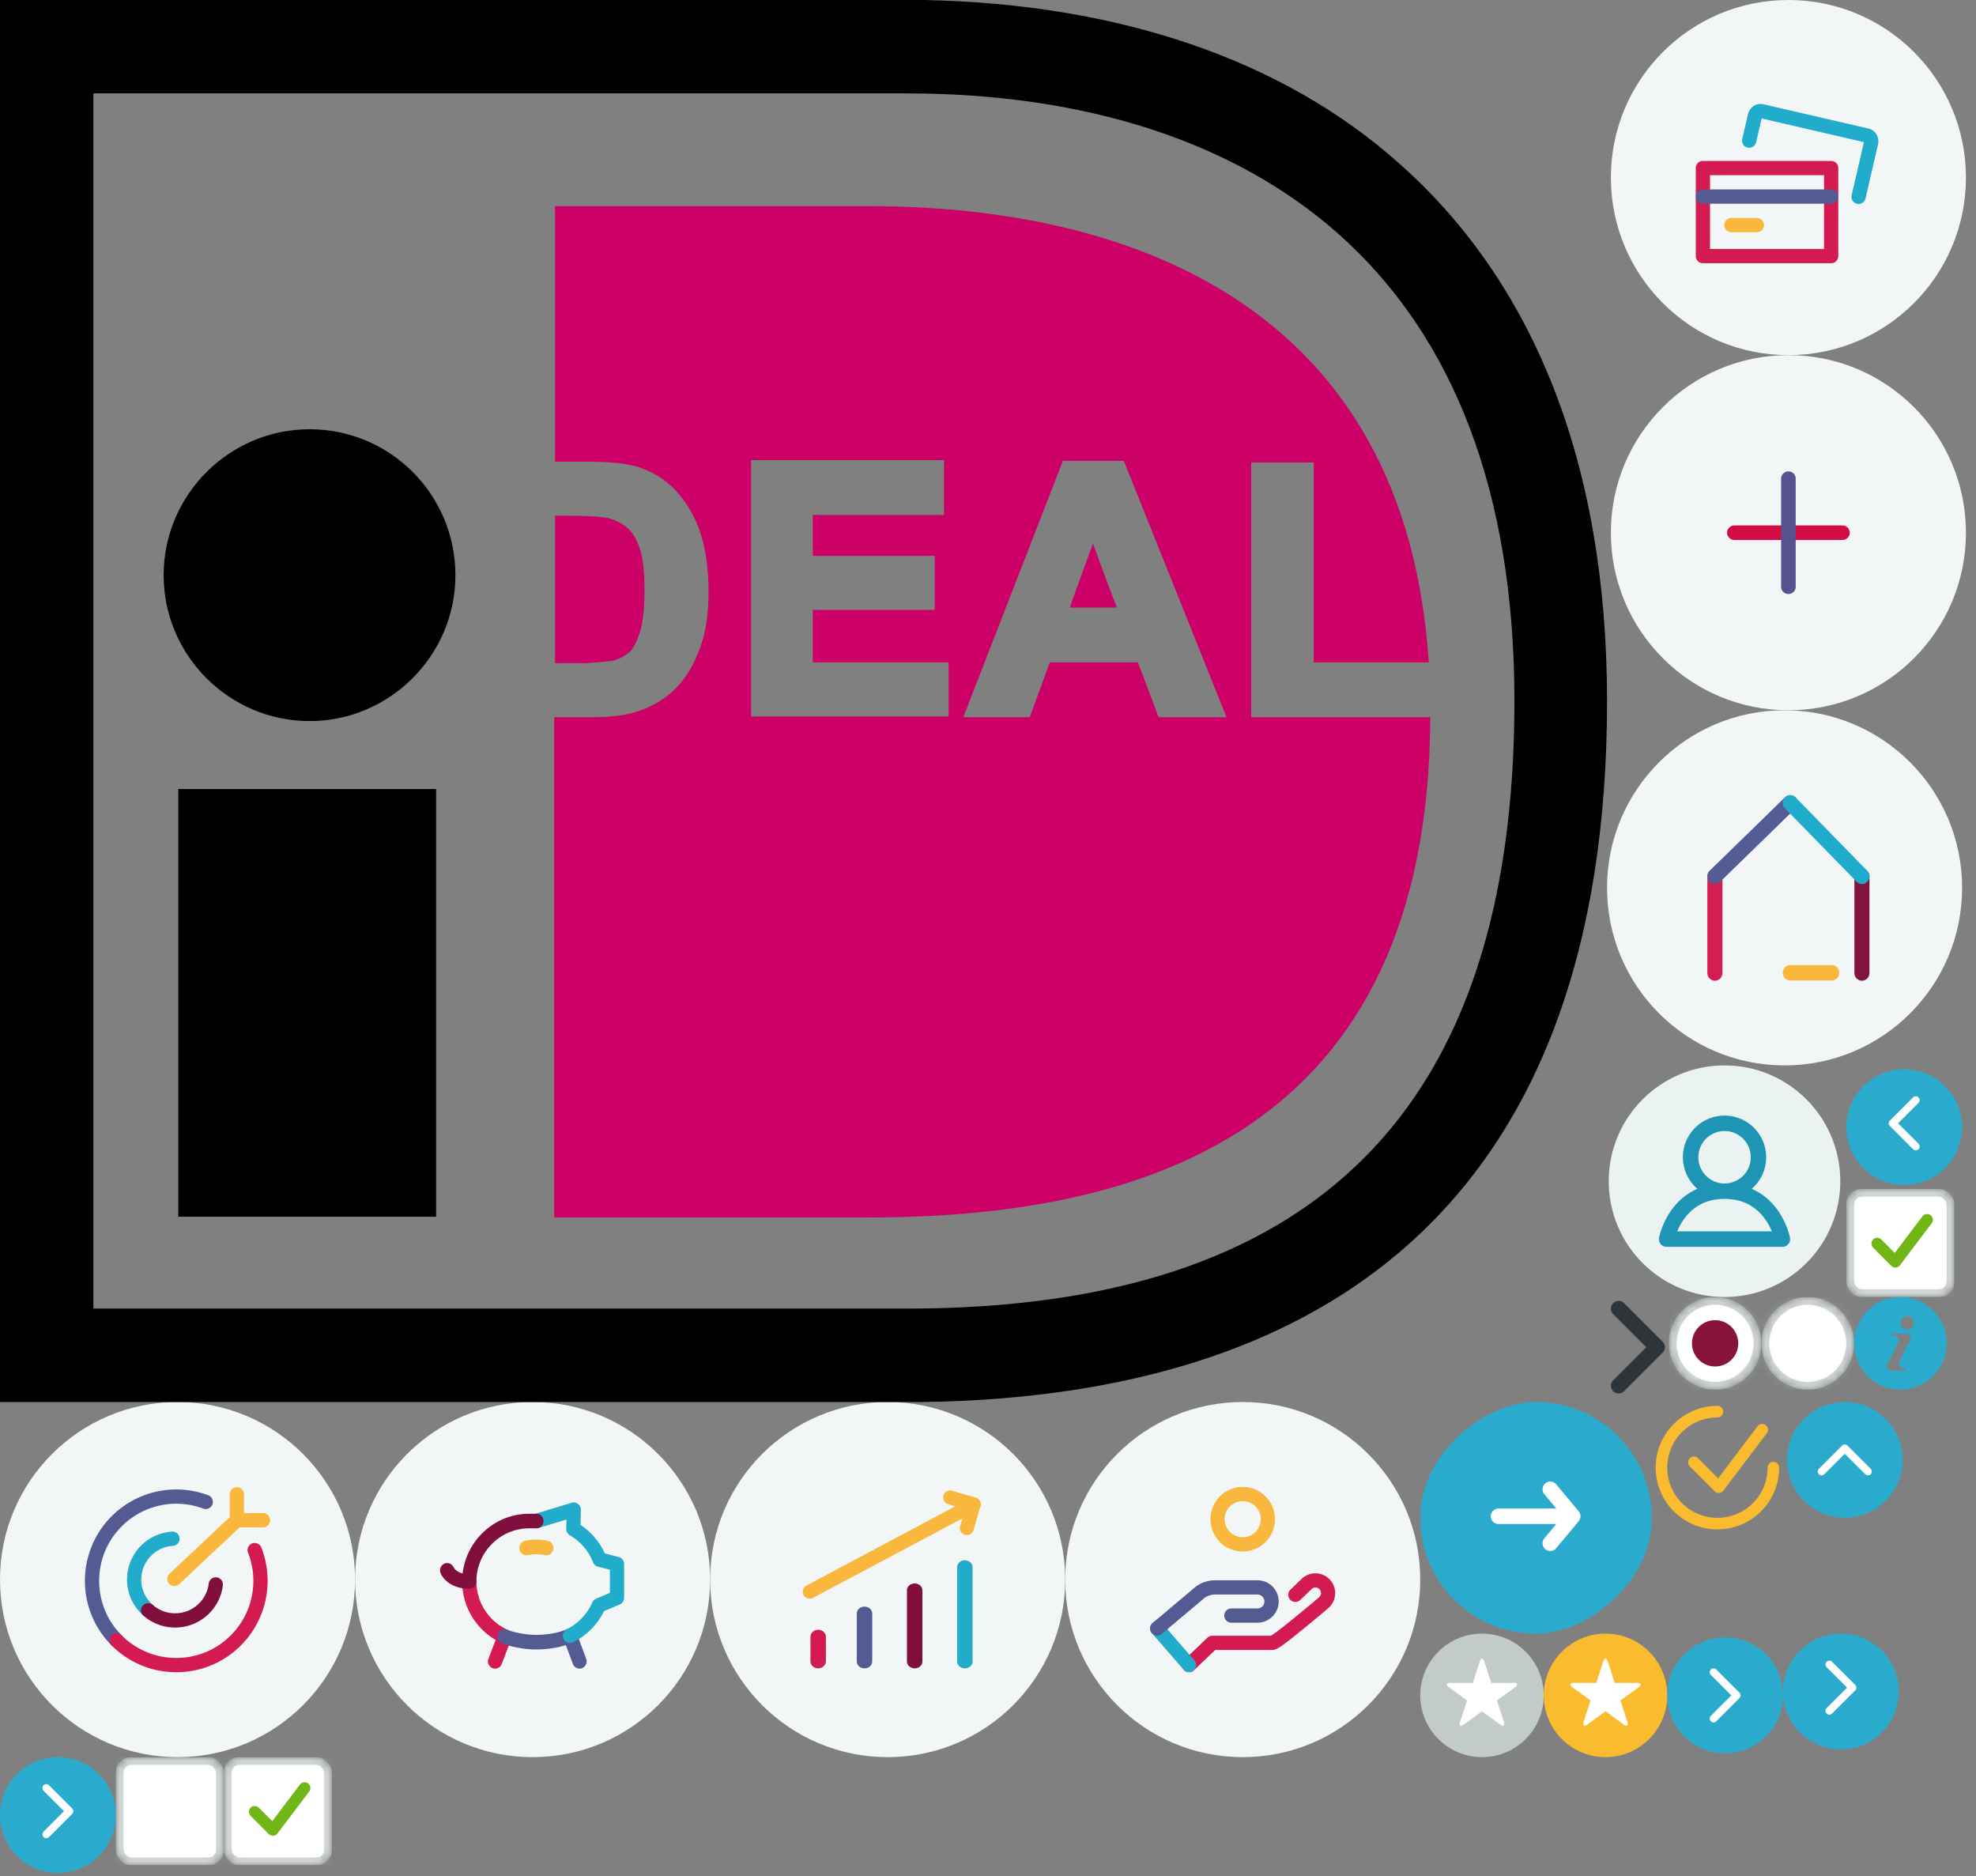 <?xml version="1.0" encoding="UTF-8"?><svg width="256" height="243" viewBox="0 0 256 243" xmlns="http://www.w3.org/2000/svg" xmlns:xlink="http://www.w3.org/1999/xlink"><rect x="0" y="0" width="256" height="243" fill="#808080" stroke="none"/><svg width="14" height="14" viewBox="0 0 14 14" id="Checkmark_checked" x="239.2" y="154"><title>Checkmark_checked</title><defs><rect id="aa" width="14" height="14" rx="2"/><mask id="ab" x="0" y="0" width="14" height="14" fill="#fff"><use xlink:href="#aa"/></mask></defs><g fill="none" fill-rule="evenodd"><use stroke-opacity=".5" stroke="#A2ACAD" mask="url(#ab)" stroke-width="2" fill="#FFF" xlink:href="#aa"/><path stroke="#6FB616" stroke-width="1.5" stroke-linecap="round" stroke-linejoin="round" d="M10.461 4L6.352 9.43 4 7.078"/></g></svg><svg width="8" height="13" viewBox="0 0 8 13" id="Icon_Arrow" x="208.2" y="168"><title>Icon_Arrow</title><path d="M1.5 11.5l5-5-5-5" stroke="#2D353A" stroke-width="2" fill="none" fill-rule="evenodd" stroke-linecap="round" stroke-linejoin="round"/></svg><svg width="16" height="15" viewBox="0 0 16 15" id="Icon_Arrow_Circle" x="231" y="181.6"><title>Icon_Collapse</title><g transform="rotate(-90 7.5 7.5)" fill="none" fill-rule="evenodd"><circle fill="#2AABCE" cx="7.5" cy="8" r="7.5"/><path stroke="#FFF" stroke-linecap="round" stroke-linejoin="round" d="M6 11l3-3-3-3"/></g></svg><svg width="15" height="16" viewBox="0 0 15 16" id="Icon_Arrow_Down" x="216" y="211.6"><title>Tertiary Btn Copy</title><g transform="rotate(90 7.5 8)" fill="none" fill-rule="evenodd"><circle fill="#2AABCE" cx="7.5" cy="8" r="7.5"/><path stroke="#FFF" stroke-linecap="round" stroke-linejoin="round" d="M10.5 9.5l-3-3-3 3"/></g></svg><svg width="15" height="15" viewBox="0 0 15 15" id="Icon_Arrow_Right" y="227.6"><title>Group</title><g fill="none" fill-rule="evenodd"><circle fill="#2AABCE" cx="7.5" cy="7.5" r="7.5"/><path stroke="#FFF" stroke-linecap="round" stroke-linejoin="round" d="M6 10l3-3-3-3"/></g></svg><svg width="15" height="15" viewBox="0 0 15 15" id="Icon_Arrow_Right_copy" x="231" y="211.6"><title>Group</title><g fill="none" fill-rule="evenodd"><circle fill="#2AABCE" cx="7.5" cy="7.5" r="7.5"/><path stroke="#FFF" stroke-linecap="round" stroke-linejoin="round" d="M6 10l3-3-3-3"/></g></svg><svg width="17" height="17" viewBox="0 0 17 17" id="Icon_Checkmark_list" x="214" y="181.6"><title>Icon_Checkmark_list</title><g transform="translate(1 1)" stroke-width="1.5" stroke="#FABB2E" fill="none" fill-rule="evenodd" stroke-linecap="round" stroke-linejoin="round"><path d="M13.296 2.6l-5.624 7.43L4.454 6.81M7.5.25a7.25 7.25 0 1 0 7.25 7.25"/></g></svg><svg width="12" height="12" viewBox="0 0 12 12" id="Icon_Info" x="240.2" y="168"><title>Icon_Info</title><path d="M6 0a6 6 0 1 0 0 12A6 6 0 0 0 6 0zm1.317 5.417c-.057.275-.892 1.798-1.135 2.313-.138.294-.41.703-.351 1.046.047.273.33.421.576.48.081.02.317.047.317.167a.089.089 0 0 1-.088.088l-1.853.001a.524.524 0 0 1-.528-.45c-.038-.296.161-.561.282-.814.26-.542.554-1.067.81-1.61.094-.196.18-.395.274-.59.094-.194.21-.414.133-.634-.083-.234-.36-.352-.584-.406-.081-.02-.316-.046-.316-.165 0-.05.038-.088.087-.089l1.854-.001c.274 0 .521.214.536.488a.69.69 0 0 1-.014.176zm-.424-1.215a.857.857 0 1 1 0-1.714.857.857 0 0 1 0 1.714z" fill-rule="nonzero" fill="#2AABCE"/></svg><svg width="31" height="30" viewBox="0 0 31 30" id="Icon_LogIn" x="208.2" y="138"><title>Icon_LogIn</title><g transform="translate(.219)" fill="none" fill-rule="evenodd"><circle fill="#EBF2F2" cx="15" cy="15" r="15"/><g transform="translate(7.5 7.5)" stroke="#1F95B5" stroke-width="2" stroke-linecap="round" stroke-linejoin="round"><path d="M11.899 4.396a4.396 4.396 0 0 1-4.394 4.397A4.396 4.396 0 0 1 3.11 4.397 4.396 4.396 0 0 1 7.505 0a4.396 4.396 0 0 1 4.394 4.396zM0 15s1.19-6.207 7.505-6.207h-.01C13.81 8.793 15 15 15 15H0z"/></g></g></svg><svg width="16" height="16" viewBox="0 0 16 16" id="Icon_Star_Empty" x="200" y="211.6"><title>Icon_Star_Empty</title><g fill="none" fill-rule="evenodd"><circle fill="#FABB2E" cx="8" cy="8" r="8"/><path d="M8 10.059L5.668 11.76c-.447.326-.67.166-.497-.361l.898-2.744-2.34-1.692c-.448-.324-.365-.586.19-.585l2.887.006.887-2.747c.17-.527.444-.529.614 0l.887 2.747 2.887-.006c.553-.001.64.26.19.585L9.93 8.656l.898 2.744c.172.525-.048.688-.497.36L8 10.06z" fill="#FFF"/></g></svg><svg width="16" height="16" viewBox="0 0 16 16" id="Icon_Start_Filled" x="184" y="211.6"><title>Icon_Start_Filled</title><g fill="none" fill-rule="evenodd"><circle fill="#C2CACA" cx="8" cy="8" r="8"/><path d="M8 10.059L5.668 11.76c-.447.326-.67.166-.497-.361l.898-2.744-2.34-1.692c-.448-.324-.365-.586.19-.585l2.887.006.887-2.747c.17-.527.444-.529.614 0l.887 2.747 2.887-.006c.553-.001.64.26.19.585L9.93 8.656l.898 2.744c.172.525-.048.688-.497.36L8 10.06z" fill="#FFF"/></g></svg><svg width="14" height="14" viewBox="0 0 14 14" id="Input_Checkmark_Unchecked" x="15" y="227.6"><title>Input_Checkmark_Unchecked</title><defs><rect id="la" width="14" height="14" rx="2"/><mask id="lb" x="0" y="0" width="14" height="14" fill="#fff"><use xlink:href="#la"/></mask></defs><use mask="url(#lb)" xlink:href="#la" stroke="#A2ACAD" stroke-width="2" fill="#FFF" fill-rule="evenodd" stroke-opacity=".5"/></svg><svg width="14" height="14" viewBox="0 0 14 14" id="Input_Checkmark_checked" x="29" y="227.6"><title>Input_Checkmark_checked</title><defs><rect id="ma" width="14" height="14" rx="2"/><mask id="mb" x="0" y="0" width="14" height="14" fill="#fff"><use xlink:href="#ma"/></mask></defs><g fill="none" fill-rule="evenodd"><use stroke-opacity=".5" stroke="#A2ACAD" mask="url(#mb)" stroke-width="2" fill="#FFF" xlink:href="#ma"/><path stroke="#6FB616" stroke-width="1.5" stroke-linecap="round" stroke-linejoin="round" d="M10.461 4L6.352 9.43 4 7.078"/></g></svg><svg width="12" height="12" viewBox="0 0 12 12" id="Input_Radiobutton_Off" x="228.2" y="168"><title>Input_Radiobutton_Off</title><defs><circle id="na" cx="6" cy="6" r="6"/><mask id="nb" x="0" y="0" width="12" height="12" fill="#fff"><use xlink:href="#na"/></mask></defs><use mask="url(#nb)" xlink:href="#na" stroke="#A2ACAD" stroke-width="2" fill="#FFF" fill-rule="evenodd" stroke-opacity=".5"/></svg><svg width="12" height="12" viewBox="0 0 12 12" id="Input_Radiobutton_On" x="216.2" y="168"><title>Input_Radiobutton_On</title><defs><circle id="oa" cx="6" cy="6" r="6"/><mask id="ob" x="0" y="0" width="12" height="12" fill="#fff"><use xlink:href="#oa"/></mask></defs><g fill="none" fill-rule="evenodd"><use stroke-opacity=".5" stroke="#A2ACAD" mask="url(#ob)" stroke-width="2" fill="#FFF" xlink:href="#oa"/><circle fill="#89143A" cx="6" cy="6" r="3"/></g></svg><svg width="46" height="46" viewBox="0 0 46 46" id="Invest" x="92" y="181.6"><title>Invest</title><g fill="none" fill-rule="evenodd"><path d="M46 23c0 12.703-10.297 23-23 23S0 35.703 0 23 10.297 0 23 0s23 10.297 23 23" fill="#F3F6F6"/><g fill-rule="nonzero" transform="translate(12 11)"><path d="M3 22.584v-3.168c0-.506-.448-.916-1-.916s-1 .41-1 .916v3.168c0 .506.448.916 1 .916s1-.41 1-.916z" fill="#D41B51"/><path d="M9 22.603v-6.206c0-.495-.448-.897-1-.897s-1 .402-1 .897v6.206c0 .495.448.897 1 .897s1-.402 1-.897z" fill="#545A92"/><path d="M15.5 22.61v-9.22c0-.492-.448-.89-1-.89s-1 .398-1 .89v9.22c0 .492.448.89 1 .89s1-.398 1-.89z" fill="#800F3E"/><path d="M22 22.616V10.384c0-.488-.448-.884-1-.884s-1 .396-1 .884v12.232c0 .488.448.884 1 .884s1-.396 1-.884z" fill="#22ACCB"/><path d="M1.328 14.367l21.25-11.304a.907.907 0 0 0 .374-1.225.903.903 0 0 0-1.222-.375L.48 12.767a.907.907 0 0 0-.374 1.224.903.903 0 0 0 1.222.376z" fill="#F9B73D"/><path d="M20.394 5.079a.904.904 0 1 0 1.738.5l.883-3.086a.906.906 0 0 0-.62-1.12L19.316.487a.906.906 0 0 0-.498 1.741l2.21.635-.634 2.215z" fill="#F9B73D"/></g></g></svg><svg width="46" height="46" viewBox="0 0 46 46" id="Loans" x="138" y="181.6"><title>Loans</title><g fill="none" fill-rule="evenodd"><path d="M46 23c0 12.703-10.297 23-23 23S0 35.703 0 23 10.297 0 23 0s23 10.297 23 23" fill="#F3F6F6"/><g fill-rule="nonzero" transform="translate(11 11)"><path d="M16.181 4.181a4.181 4.181 0 1 1-8.362 0 4.181 4.181 0 0 1 8.362 0zm-1.846 0a2.335 2.335 0 1 0-4.67 0 2.335 2.335 0 0 0 4.67 0z" fill="#F9B73D" style="mix-blend-mode:multiply"/><path d="M8.063 19.277a.923.923 0 0 0-.637.255L4.41 22.41a.923.923 0 0 0 1.275 1.336l2.747-2.622h7.377c.61.006 1.397-.585 3.905-2.62l.23-.186a197.558 197.558 0 0 0 3.136-2.612 2.566 2.566 0 1 0-3.337-3.902l-.038.035-1.531 1.475a.923.923 0 0 0 1.28 1.33l1.51-1.454a.72.72 0 0 1 .92 1.109 118.89 118.89 0 0 1-.959.81 195.764 195.764 0 0 1-2.374 1.962 66.532 66.532 0 0 1-2.11 1.657 12.55 12.55 0 0 1-.794.55H8.063z" fill="#D41B51" style="mix-blend-mode:multiply"/><path d="M.226 18.934l4.126 4.748a.923.923 0 0 0 1.393-1.21L1.62 17.722a.923.923 0 0 0-1.394 1.211z" fill="#22ACCB" style="mix-blend-mode:multiply"/><path d="M.329 17.622a.923.923 0 1 0 1.189 1.413l5.23-4.402.046-.042a2.335 2.335 0 0 1 1.622-.654h5.496a.901.901 0 0 1 0 1.802h-3.38a.923.923 0 1 0 0 1.846h3.38a2.747 2.747 0 0 0 0-5.495H8.416a4.181 4.181 0 0 0-2.88 1.15L.33 17.622z" fill="#545A92" style="mix-blend-mode:multiply"/></g></g></svg><svg width="47" height="46" viewBox="0 0 47 46" id="More" x="208.2" y="46"><title>More</title><g transform="translate(.497)" fill="none" fill-rule="evenodd"><path d="M46 23c0 12.703-10.297 23-23 23S0 35.703 0 23 10.297 0 23 0s23 10.297 23 23" fill="#F3F6F6"/><g stroke-width="1.89" transform="translate(16 16)" stroke-linecap="round" stroke-linejoin="round"><path d="M0 7h14" stroke="#D40C46" style="mix-blend-mode:multiply"/><path d="M7 0v14" stroke="#55538F" style="mix-blend-mode:multiply"/></g></g></svg><svg width="46" height="46" viewBox="0 0 46 46" id="Mortgages" x="208.2" y="92"><title>Mortgages</title><g fill="none" fill-rule="evenodd"><path d="M46 23c0 12.703-10.297 23-23 23S0 35.703 0 23 10.297 0 23 0s23 10.297 23 23" fill="#F3F6F6"/><g fill-rule="nonzero" transform="translate(13 11)"><path d="M1.953 23.03v-12.5c0-.552-.437-1-.976-1a.989.989 0 0 0-.977 1v12.5c0 .553.437 1 .977 1s.976-.447.976-1z" fill="#D41D52" style="mix-blend-mode:multiply"/><path d="M21 23.03v-12.5c0-.552-.437-1-.977-1a.989.989 0 0 0-.976 1v12.5c0 .553.437 1 .976 1 .54 0 .977-.447.977-1z" fill="#81143F" style="mix-blend-mode:multiply"/><path d="M1.65 11.224l9.749-9.5c.39-.38.406-1.013.034-1.413a.96.96 0 0 0-1.38-.035l-9.75 9.5a1.017 1.017 0 0 0-.034 1.413.96.96 0 0 0 1.381.035z" fill="#555B93" style="mix-blend-mode:multiply"/><path d="M20.714 9.793l-9.28-9.5a.96.96 0 0 0-1.38 0 1.017 1.017 0 0 0 0 1.414l9.279 9.5a.96.96 0 0 0 1.38 0 1.017 1.017 0 0 0 0-1.414z" fill="#1FACCB" style="mix-blend-mode:multiply"/><path d="M16.116 22h-5.372a.989.989 0 0 0-.977 1c0 .552.438 1 .977 1h5.372c.54 0 .977-.448.977-1s-.437-1-.977-1z" fill="#F9B73C" style="mix-blend-mode:multiply"/></g></g></svg><svg width="47" height="46" viewBox="0 0 47 46" id="Payment" x="208.2"><title>Payment</title><g transform="translate(.497)" fill="none" fill-rule="evenodd"><path d="M46 23c0 12.703-10.297 23-23 23S0 35.703 0 23 10.297 0 23 0s23 10.297 23 23" fill="#F3F6F6"/><g fill-rule="nonzero" transform="translate(11 13)"><path d="M.923 21.095A.923.923 0 0 1 0 20.172V8.769c0-.51.413-.923.923-.923h16.615c.51 0 .924.413.924.923v11.403c0 .51-.414.923-.924.923H.923zm15.692-1.846V9.692H1.846v9.557h14.77z" fill="#D41B51" style="mix-blend-mode:multiply"/><path d="M7.822 5.4a.923.923 0 1 1-1.798-.415l.73-3.162c.211-.912 1.089-1.532 2-1.321L22.39 3.654c.91.21 1.427 1.152 1.217 2.064l-1.615 6.987a.923.923 0 0 1-1.799-.415l1.59-6.881L8.53 2.345 7.822 5.4z" fill="#22ACCB" style="mix-blend-mode:multiply"/><path d="M4.615 17.077h3.298a.923.923 0 1 0 0-1.846H4.615a.923.923 0 0 0 0 1.846z" fill="#F9B73D" style="mix-blend-mode:multiply"/><path d="M.923 13.385h16.615a.923.923 0 1 0 0-1.847H.923a.923.923 0 0 0 0 1.847z" fill="#545A92" style="mix-blend-mode:multiply"/></g></g></svg><svg width="46" height="46" viewBox="0 0 46 46" id="Savings" x="46" y="181.6"><title>Savings</title><g fill="none" fill-rule="evenodd"><path d="M46 23c0 12.703-10.297 23-23 23S0 35.703 0 23 10.297 0 23 0s23 10.297 23 23" fill="#F3F6F6"/><g fill-rule="nonzero" transform="translate(11 13)"><path d="M7.211 17.82c.254.15.517.286.788.41a.91.91 0 0 0 1.105-.283l-.727-.582-.86-.345-1.234 3.225a.952.952 0 0 0 .523 1.224.917.917 0 0 0 1.196-.535l1.235-3.225c.22-.577-.112-1.075-.56-1.239a.875.875 0 0 0-1.029.315l.727.583.377-.863a6.905 6.905 0 0 1-4.033-6.266.934.934 0 0 0-.923-.944.934.934 0 0 0-.924.944 8.799 8.799 0 0 0 4.34 7.581z" fill="#D41B51" style="mix-blend-mode:multiply"/><path d="M17.217 20.927a.917.917 0 0 0 1.191.545.951.951 0 0 0 .533-1.22l-1.234-3.305-.02-.047a.915.915 0 0 0-1.248-.479 6.047 6.047 0 0 1-1.126.392c-.846.22-1.833.35-2.96.35-1.358 0-3.058-.41-3.601-.658a.915.915 0 0 0-1.22.477A.953.953 0 0 0 8 18.23c.77.352 2.722.822 4.354.822 1.283 0 2.422-.15 3.414-.408.195-.051.375-.103.54-.155l.91 2.438z" fill="#545A92" style="mix-blend-mode:multiply"/><path d="M16.362 3.43a.949.949 0 0 0 .47.838 6.95 6.95 0 0 1 2.999 3.494.93.93 0 0 0 .632.567l1.551.4v2.988l-1.796.763a.933.933 0 0 0-.49.488 6.946 6.946 0 0 1-3.289 3.453.954.954 0 0 0-.431 1.26.914.914 0 0 0 1.232.442 8.814 8.814 0 0 0 4.014-4.038l2.037-.864a.945.945 0 0 0 .57-.873V7.994a.94.94 0 0 0-.698-.916l-1.807-.467a8.834 8.834 0 0 0-3.139-3.692l.032-1.95c.01-.638-.587-1.103-1.185-.922L12.23 1.512a.948.948 0 0 0-.623 1.173.92.92 0 0 0 1.147.638l3.628-1.099-.02 1.205z" fill="#22ACCB" style="mix-blend-mode:multiply"/><path d="M2.088 8.791a1.4 1.4 0 0 1-.27-.293c-.028-.044-.039-.064-.033-.05a.916.916 0 0 0-1.206-.514.952.952 0 0 0-.501 1.234c.127.314.392.71.843 1.088.703.586 1.658.928 2.866.928a.936.936 0 0 0 .932-.945c0-3.777 3.08-6.877 6.847-6.877h.926c.51 0 .923-.423.923-.945a.934.934 0 0 0-.923-.944h-.926c-4.433 0-8.12 3.387-8.633 7.728a2.065 2.065 0 0 1-.845-.41z" fill="#800F3E" style="mix-blend-mode:multiply"/><path d="M11.424 6.823a5.338 5.338 0 0 1 1.855-.051c.14.021.238.04.279.051a.922.922 0 0 0 1.117-.691.946.946 0 0 0-.676-1.143 4.978 4.978 0 0 0-.452-.086 7.13 7.13 0 0 0-2.112 0c-.202.03-.356.062-.452.086a.946.946 0 0 0-.676 1.143.922.922 0 0 0 1.117.691z" fill="#F9B73D" style="mix-blend-mode:multiply"/></g></g></svg><svg width="46" height="46" viewBox="0 0 46 46" id="Target_saving" y="181.6"><title>Target saving</title><g fill="none" fill-rule="evenodd"><path d="M46 23c0 12.703-10.297 23-23 23S0 35.703 0 23 10.297 0 23 0s23 10.297 23 23" fill="#F3F6F6"/><g fill-rule="nonzero" transform="translate(11 11)"><path d="M20.61.923a.923.923 0 0 0-1.845 0v3.39c0 .51.413.922.923.922h3.389a.923.923 0 1 0 0-1.846h-2.466V.923z" fill="#F9B73D" style="mix-blend-mode:multiply"/><path d="M4.772 19.228C.87 15.328.87 9.003 4.772 5.102A9.989 9.989 0 0 1 15.35 2.813a.923.923 0 0 0 .648-1.728A11.835 11.835 0 0 0 3.466 3.797c-4.621 4.622-4.621 12.115 0 16.737a.923.923 0 1 0 1.306-1.306z" fill="#545A92" style="mix-blend-mode:multiply"/><path d="M21.136 8.517a9.99 9.99 0 0 1-2.238 10.711c-3.901 3.901-10.225 3.901-14.126 0a.923.923 0 1 0-1.306 1.306c4.622 4.621 12.115 4.621 16.737 0a11.836 11.836 0 0 0 2.652-12.69.923.923 0 0 0-1.719.673z" fill="#D41B51" style="mix-blend-mode:multiply"/><path d="M12.219 12.59l8.1-7.605a.923.923 0 1 0-1.263-1.346l-8.101 7.605a.923.923 0 0 0 1.264 1.346z" fill="#F9B73D" style="mix-blend-mode:multiply"/><path d="M11.287 5.788a6.227 6.227 0 0 0-5.789 5.486 6.205 6.205 0 0 0 2.083 5.399.923.923 0 1 0 1.216-1.39 4.36 4.36 0 0 1-1.465-3.794 4.381 4.381 0 0 1 4.072-3.858.923.923 0 0 0-.117-1.843z" fill="#22ACCB" style="mix-blend-mode:multiply"/><path d="M7.581 16.673a6.213 6.213 0 0 0 3.385 1.498c3.418.398 6.512-2.044 6.91-5.456a.923.923 0 0 0-1.833-.214 4.382 4.382 0 0 1-4.864 3.836 4.367 4.367 0 0 1-2.382-1.053.923.923 0 0 0-1.216 1.389z" fill="#800F3E" style="mix-blend-mode:multiply"/></g></g></svg><svg width="15" height="16" viewBox="0 0 15 16" id="arrow_left" x="239.2" y="138"><title>Group 2</title><g fill="none" fill-rule="evenodd"><circle fill="#2AABCE" transform="rotate(-90 7.5 8)" cx="7.5" cy="8" r="7.5"/><path stroke="#FFF" stroke-linecap="round" stroke-linejoin="round" d="M9 4.5l-3 3 3 3"/></g></svg><svg width="30" height="30" viewBox="0 0 30 30" id="btn-blue-dot" x="184" y="181.6"><title>btn_yellow dot</title><g transform="rotate(90 15 15)" fill="none" fill-rule="evenodd"><rect fill="#2AABCE" width="30" height="30" rx="15"/><g transform="rotate(-90 15 7.2)"><path d="M0 0h14v14H0z"/><path d="M11.667 7H2.333" stroke="#FFF" stroke-width="2" stroke-linecap="round"/><path stroke="#FFF" stroke-width="2" stroke-linecap="round" stroke-linejoin="round" d="M9.042 10.5L11.958 7 9.042 3.5"/></g></g></svg><svg viewBox="0 0 208.2 181.6" width="208.2" height="181.6" id="ideal-logo"><path d="M56.5 157.6H23.1v-55.4h33.4v55.4zm-16.4-102c-10.4 0-18.9 8.5-18.9 18.9 0 10.4 8.5 18.9 18.9 18.9 10.4 0 18.9-8.5 18.9-18.9 0-10.4-8.4-18.9-18.9-18.9z"/><path d="M119.7 0H0v181.6h119.7c26.2-.4 46.9-6.9 61.6-19.4 17.9-15.2 26.9-39.2 26.9-71.4 0-15.4-2.4-29.2-7.1-41-4.5-11.3-11.1-20.9-19.8-28.6C166.2 7.7 144.9.5 119.7 0zm-2.2 12.1c23.2 0 42.5 6.3 55.9 18.2 15.1 13.4 22.8 33.8 22.8 60.5 0 53-25.8 78.7-78.7 78.7H12.1V12.1h105.4z"/><path fill="#CD0067" d="M141.6 70.4c.9 2.5 2.5 6.8 3.1 8.3h-6.1c.5-1.5 2.1-5.8 3-8.3zM79.3 85.6c.9-.2 1.6-.6 2.2-1.1.6-.5 1-1.4 1.4-2.6.4-1.3.6-3.2.6-5.5s-.2-4.1-.6-5.3c-.4-1.2-.9-2.1-1.6-2.7-.7-.6-1.5-1-2.5-1.3-.6-.1-1.9-.3-5-.3h-1.9v19.1h3.8c1.7-.1 2.9-.2 3.6-.3zm106 7.3c-.2 54.2-37.7 64.8-72.9 64.8H71.8V92.9h4.7c2.4 0 4.4-.2 5.9-.7 2-.6 3.6-1.6 4.8-2.7 1.6-1.5 2.8-3.5 3.6-5.9.7-2 1-4.3 1-7 0-3-.4-5.6-1.1-7.7-.7-2.1-1.8-3.9-3.2-5.4-1.4-1.5-3.1-2.5-5.1-3.1-1.5-.4-3.5-.6-6.2-.6h-4.3V26.7h40.6c33.8 0 69.6 12.8 72.6 59.1h-14.9V59.9h-8.1v33h23.2zm-62.4-7.1h-17.6V79h15.8v-7h-15.8v-5.3h17v-7.1h-25v33.2h25.6v-7zm36 7.1l-13.3-33.2h-7.9l-12.9 33.2h8.6s2.3-6.2 2.6-7.1h11.4c.4.9 2.7 7.1 2.7 7.1h8.8z"/></svg></svg>